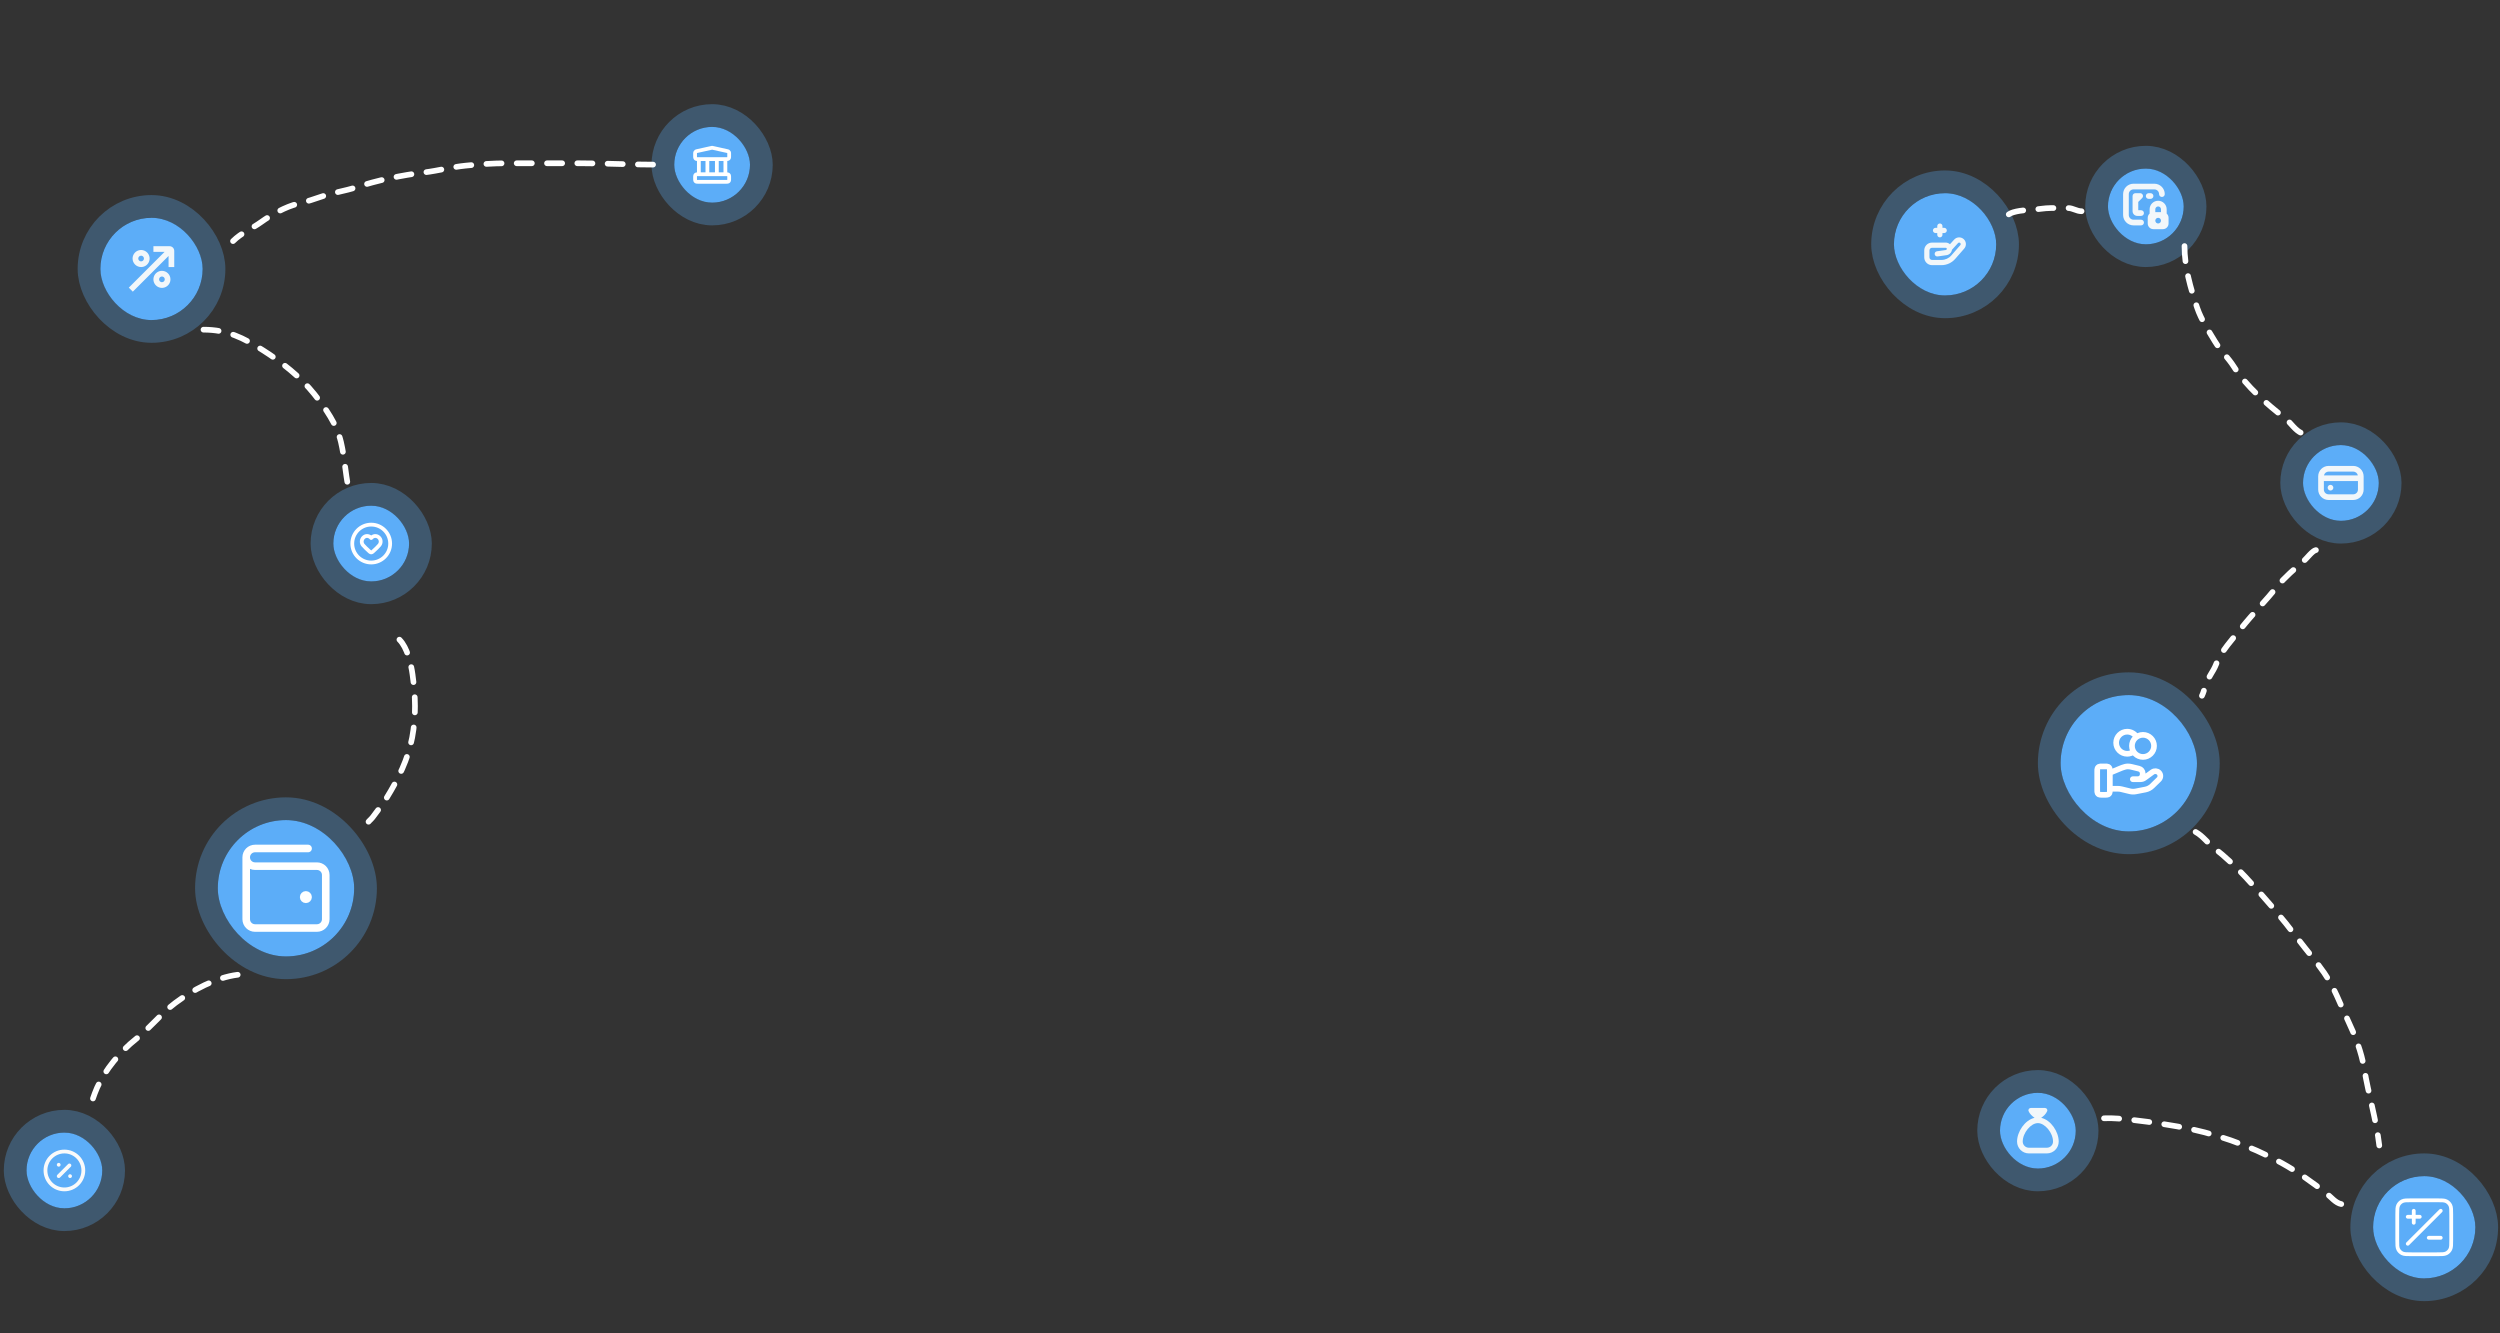 <svg width="1320" height="704" viewBox="0 0 1320 704" fill="none" xmlns="http://www.w3.org/2000/svg">
<rect x="0" y="0" width="1320" height="704" fill="#333333" stroke="none"/>
<rect x="115" y="433" width="72" height="72" rx="36" fill="#5CADF8"/>
<path d="M161.5 473.667H161.523M130 452.667V485.333C130 487.911 132.089 490 134.667 490H167.333C169.911 490 172 487.911 172 485.333V462C172 459.423 169.911 457.333 167.333 457.333H134.667C132.089 457.333 130 455.244 130 452.667ZM130 452.667C130 450.089 132.089 448 134.667 448H162.667M162.667 473.667C162.667 474.311 162.144 474.833 161.5 474.833C160.856 474.833 160.333 474.311 160.333 473.667C160.333 473.022 160.856 472.5 161.5 472.5C162.144 472.5 162.667 473.022 162.667 473.667Z" stroke="white" stroke-width="4" stroke-linecap="round" stroke-linejoin="round"/>
<rect x="109" y="427" width="84" height="84" rx="42" stroke="#5CADF8" stroke-opacity="0.3" stroke-width="12"/>
<rect x="1056" y="577" width="40" height="40" rx="20" fill="#5CADF8"/>
<g clip-path="url(#clip0_82_1225)">
<path d="M1077.75 590.202C1078.9 589.408 1080.31 588.188 1080.92 586.663C1081.24 585.864 1080.6 585 1079.74 585H1072.26C1071.4 585 1070.77 585.864 1071.08 586.663C1071.69 588.188 1073.1 589.408 1074.25 590.202C1069.11 591.39 1065 597.585 1065 602.75C1065 606.196 1067.8 609 1071.25 609H1080.75C1084.2 609 1087 606.196 1087 602.75C1087 597.585 1082.89 591.39 1077.75 590.202ZM1080.75 606H1071.25C1069.46 606 1068 604.542 1068 602.75C1068 598.194 1072.26 593 1076 593C1079.74 593 1084 598.194 1084 602.75C1084 604.542 1082.54 606 1080.75 606Z" fill="#F2F7FA"/>
</g>
<rect x="1050" y="571" width="52" height="52" rx="26" stroke="#5CADF8" stroke-opacity="0.3" stroke-width="12"/>
<rect x="356" y="67" width="40" height="40" rx="20" fill="#5CADF8"/>
<path d="M369 84V92M373.5 84V92M378.5 84V92M383 84V92M367 93.6L367 94.4C367 94.96 367 95.24 367.109 95.454C367.205 95.642 367.358 95.795 367.546 95.891C367.76 96 368.04 96 368.6 96H383.4C383.96 96 384.24 96 384.454 95.891C384.642 95.795 384.795 95.642 384.891 95.454C385 95.24 385 94.96 385 94.4V93.6C385 93.04 385 92.76 384.891 92.546C384.795 92.358 384.642 92.205 384.454 92.109C384.24 92 383.96 92 383.4 92H368.6C368.04 92 367.76 92 367.546 92.109C367.358 92.205 367.205 92.358 367.109 92.546C367 92.76 367 93.04 367 93.6ZM375.653 78.077L368.253 79.722C367.806 79.821 367.582 79.871 367.415 79.991C367.268 80.097 367.153 80.241 367.081 80.408C367 80.597 367 80.826 367 81.284L367 82.4C367 82.96 367 83.24 367.109 83.454C367.205 83.642 367.358 83.795 367.546 83.891C367.76 84 368.04 84 368.6 84H383.4C383.96 84 384.24 84 384.454 83.891C384.642 83.795 384.795 83.642 384.891 83.454C385 83.24 385 82.96 385 82.4V81.284C385 80.826 385 80.597 384.919 80.408C384.847 80.241 384.732 80.097 384.585 79.991C384.418 79.871 384.194 79.821 383.747 79.722L376.347 78.077C376.218 78.048 376.153 78.034 376.087 78.028C376.029 78.023 375.971 78.023 375.913 78.028C375.847 78.034 375.782 78.048 375.653 78.077Z" stroke="white" stroke-width="2" stroke-linecap="round" stroke-linejoin="round"/>
<rect x="350" y="61" width="52" height="52" rx="26" stroke="#5CADF8" stroke-opacity="0.3" stroke-width="12"/>
<rect x="176" y="267" width="40" height="40" rx="20" fill="#5CADF8"/>
<path d="M196 297C201.523 297 206 292.523 206 287C206 281.477 201.523 277 196 277C190.477 277 186 281.477 186 287C186 292.523 190.477 297 196 297Z" stroke="white" stroke-width="2" stroke-linecap="round" stroke-linejoin="round"/>
<path d="M195.997 284.068C194.997 282.899 193.33 282.585 192.077 283.655C190.825 284.725 190.648 286.514 191.632 287.78C192.262 288.591 193.876 290.094 194.954 291.07C195.313 291.395 195.492 291.557 195.707 291.622C195.891 291.678 196.102 291.678 196.287 291.622C196.501 291.557 196.681 291.395 197.039 291.07C198.118 290.094 199.731 288.591 200.361 287.78C201.345 286.514 201.19 284.714 199.916 283.655C198.642 282.596 196.996 282.899 195.997 284.068Z" stroke="white" stroke-width="2" stroke-linecap="round" stroke-linejoin="round"/>
<rect x="170" y="261" width="52" height="52" rx="26" stroke="#5CADF8" stroke-opacity="0.3" stroke-width="12"/>
<rect x="14" y="598" width="40" height="40" rx="20" fill="#5CADF8"/>
<path d="M31 621L36.657 615.343M44 618C44 623.523 39.523 628 34 628C28.477 628 24 623.523 24 618C24 612.477 28.477 608 34 608C39.523 608 44 612.477 44 618Z" stroke="#FAFAFA" stroke-width="2" stroke-linecap="round"/>
<path d="M30 615C30 615.552 30.448 616 31 616C31.552 616 32 615.552 32 615C32 614.448 31.552 614 31 614C30.448 614 30 614.448 30 615Z" fill="#FAFAFA"/>
<path d="M36 621C36 621.552 36.448 622 37 622C37.552 622 38 621.552 38 621C38 620.448 37.552 620 37 620C36.448 620 36 620.448 36 621Z" fill="#FAFAFA"/>
<rect x="8" y="592" width="52" height="52" rx="26" stroke="#5CADF8" stroke-opacity="0.3" stroke-width="12"/>
<rect x="1253" y="621" width="54" height="54" rx="27" fill="#5CADF8"/>
<path d="M1288.71 639.292L1271.29 656.708M1274.46 645.625V639.292M1271.29 642.458H1277.63M1282.38 653.542H1288.71M1273.35 662.25H1286.65C1289.31 662.25 1290.64 662.25 1291.66 661.732C1292.55 661.277 1293.28 660.55 1293.73 659.656C1294.25 658.64 1294.25 657.31 1294.25 654.65V641.35C1294.25 638.69 1294.25 637.36 1293.73 636.344C1293.28 635.45 1292.55 634.723 1291.66 634.268C1290.64 633.75 1289.31 633.75 1286.65 633.75H1273.35C1270.69 633.75 1269.36 633.75 1268.34 634.268C1267.45 634.723 1266.72 635.45 1266.27 636.344C1265.75 637.36 1265.75 638.69 1265.75 641.35V654.65C1265.75 657.31 1265.75 658.64 1266.27 659.656C1266.72 660.55 1267.45 661.277 1268.34 661.732C1269.36 662.25 1270.69 662.25 1273.35 662.25Z" stroke="white" stroke-width="2" stroke-linecap="round" stroke-linejoin="round"/>
<rect x="1247" y="615" width="66" height="66" rx="33" stroke="#5CADF8" stroke-opacity="0.3" stroke-width="12"/>
<rect x="1088" y="367" width="72" height="72" rx="36" fill="#5CADF8"/>
<path d="M1126.55 396.919C1125.59 397.6 1124.43 398 1123.17 398C1119.94 398 1117.33 395.388 1117.33 392.166C1117.33 388.945 1119.94 386.333 1123.17 386.333C1125.25 386.333 1127.09 387.43 1128.12 389.08M1114 416.478H1118.35C1118.92 416.478 1119.48 416.546 1120.03 416.681L1124.63 417.798C1125.63 418.041 1126.66 418.064 1127.67 417.869L1132.75 416.88C1134.1 416.618 1135.33 415.975 1136.3 415.034L1139.9 411.536C1140.92 410.539 1140.92 408.92 1139.9 407.922C1138.97 407.022 1137.51 406.921 1136.46 407.684L1132.27 410.741C1131.67 411.18 1130.94 411.416 1130.19 411.416H1126.14H1128.72C1130.17 411.416 1131.35 410.272 1131.35 408.86V408.348C1131.35 407.176 1130.53 406.153 1129.36 405.87L1125.38 404.903C1124.73 404.746 1124.07 404.666 1123.4 404.666C1121.8 404.666 1118.89 405.998 1118.89 405.998L1114 408.041M1137.33 393.833C1137.33 397.055 1134.72 399.666 1131.5 399.666C1128.28 399.666 1125.67 397.055 1125.67 393.833C1125.67 390.611 1128.28 388 1131.5 388C1134.72 388 1137.33 390.611 1137.33 393.833ZM1107.33 407.333V417C1107.33 417.933 1107.33 418.4 1107.51 418.756C1107.67 419.07 1107.93 419.325 1108.24 419.485C1108.6 419.666 1109.07 419.666 1110 419.666H1111.33C1112.27 419.666 1112.73 419.666 1113.09 419.485C1113.4 419.325 1113.66 419.07 1113.82 418.756C1114 418.4 1114 417.933 1114 417V407.333C1114 406.4 1114 405.933 1113.82 405.576C1113.66 405.263 1113.4 405.008 1113.09 404.848C1112.73 404.666 1112.27 404.666 1111.33 404.666H1110C1109.07 404.666 1108.6 404.666 1108.24 404.848C1107.93 405.008 1107.67 405.263 1107.51 405.576C1107.33 405.933 1107.33 406.4 1107.33 407.333Z" stroke="white" stroke-width="3" stroke-linecap="round" stroke-linejoin="round"/>
<rect x="1082" y="361" width="84" height="84" rx="42" stroke="#5CADF8" stroke-opacity="0.3" stroke-width="12"/>
<rect x="1000" y="102" width="54" height="54" rx="27" fill="#5CADF8"/>
<g clip-path="url(#clip1_82_1225)">
<path d="M1020.58 121.667C1020.58 120.907 1021.2 120.292 1021.96 120.292H1022.87V119.375C1022.87 118.615 1023.49 118 1024.25 118C1025.01 118 1025.62 118.615 1025.62 119.375V120.292H1026.54C1027.3 120.292 1027.92 120.907 1027.92 121.667C1027.92 122.427 1027.3 123.042 1026.54 123.042H1025.62V123.958C1025.62 124.718 1025.01 125.333 1024.25 125.333C1023.49 125.333 1022.87 124.718 1022.87 123.958V123.042H1021.96C1021.2 123.042 1020.58 122.427 1020.58 121.667ZM1037.1 131.262L1032.33 136.71C1030.51 138.801 1027.87 140 1025.09 140H1020.12C1017.85 140 1016 138.149 1016 135.875V132.208C1016 129.934 1017.85 128.083 1020.12 128.083H1027.33C1028.19 128.083 1028.98 128.413 1029.57 128.953L1031.81 126.497C1032.45 125.794 1033.33 125.381 1034.27 125.337C1035.22 125.292 1036.13 125.621 1036.84 126.261C1038.27 127.569 1038.39 129.813 1037.1 131.261V131.262ZM1034.99 128.294C1034.83 128.148 1034.61 128.072 1034.4 128.084C1034.19 128.094 1033.99 128.188 1033.84 128.348L1030.64 131.872C1030.44 133.324 1029.28 134.515 1027.8 134.727L1023.07 135.403C1022.32 135.505 1021.62 134.988 1021.51 134.236C1021.41 133.484 1021.93 132.788 1022.68 132.68L1027.41 132.005C1027.7 131.964 1027.92 131.713 1027.92 131.422C1027.92 131.097 1027.65 130.833 1027.33 130.833H1020.12C1019.37 130.833 1018.75 131.45 1018.75 132.208V135.875C1018.75 136.633 1019.37 137.25 1020.12 137.25H1025.09C1027.07 137.25 1028.96 136.393 1030.26 134.901L1035.04 129.442C1035.34 129.102 1035.31 128.592 1034.99 128.294Z" fill="#F2F7FA"/>
</g>
<rect x="994" y="96" width="66" height="66" rx="33" stroke="#5CADF8" stroke-opacity="0.3" stroke-width="12"/>
<rect x="1216" y="235" width="40" height="40" rx="20" fill="#5CADF8"/>
<g clip-path="url(#clip2_82_1225)">
<path d="M1230.5 259C1231.33 259 1232 258.328 1232 257.5C1232 256.672 1231.33 256 1230.5 256C1229.67 256 1229 256.672 1229 257.5C1229 258.328 1229.67 259 1230.5 259Z" fill="#F2F7FA"/>
<path d="M1242.5 246H1229.5C1228.04 246.002 1226.64 246.582 1225.61 247.613C1224.58 248.644 1224 250.042 1224 251.5V258.5C1224 259.958 1224.58 261.356 1225.61 262.387C1226.64 263.418 1228.04 263.998 1229.5 264H1242.5C1243.96 263.998 1245.36 263.418 1246.39 262.387C1247.42 261.356 1248 259.958 1248 258.5V251.5C1248 250.042 1247.42 248.644 1246.39 247.613C1245.36 246.582 1243.96 246.002 1242.5 246ZM1229.5 249H1242.5C1243.08 249 1243.63 249.199 1244.08 249.564C1244.53 249.928 1244.83 250.435 1244.95 251H1227.05C1227.17 250.435 1227.47 249.928 1227.92 249.564C1228.37 249.199 1228.92 249 1229.5 249ZM1242.5 261H1229.5C1228.84 261 1228.2 260.737 1227.73 260.268C1227.26 259.799 1227 259.163 1227 258.5V254H1245V258.5C1245 259.163 1244.74 259.799 1244.27 260.268C1243.8 260.737 1243.16 261 1242.5 261Z" fill="#F2F7FA"/>
</g>
<rect x="1210" y="229" width="52" height="52" rx="26" stroke="#5CADF8" stroke-opacity="0.3" stroke-width="12"/>
<rect x="1113" y="89" width="40" height="40" rx="20" fill="#5CADF8"/>
<g clip-path="url(#clip3_82_1225)">
<path d="M1132 117.5C1132 118.33 1131.33 119 1130.5 119H1126.5C1123.47 119 1121 116.53 1121 113.5V102.5C1121 99.47 1123.47 97 1126.5 97H1137.5C1140.53 97 1143 99.47 1143 102.5C1143 103.33 1142.33 104 1141.5 104C1140.67 104 1140 103.33 1140 102.5C1140 101.12 1138.88 100 1137.5 100H1126.5C1125.12 100 1124 101.12 1124 102.5V113.5C1124 114.88 1125.12 116 1126.5 116H1130.5C1131.33 116 1132 116.67 1132 117.5ZM1130.5 111H1129V106.62L1131.06 104.56C1131.49 104.13 1131.62 103.49 1131.39 102.93C1131.16 102.37 1130.61 102 1130 102H1127.5C1126.67 102 1126 102.67 1126 103.5V111.5C1126 112.88 1127.12 114 1128.5 114H1130.5C1131.33 114 1132 113.33 1132 112.5C1132 111.67 1131.33 111 1130.5 111ZM1135.5 105C1136.33 105 1137 104.33 1137 103.5C1137 102.67 1136.33 102 1135.5 102H1134.5C1133.67 102 1133 102.67 1133 103.5C1133 104.33 1133.67 105 1134.5 105H1135.5ZM1145 115V118C1145 119.66 1143.66 121 1142 121H1137C1135.34 121 1134 119.66 1134 118V115C1134 114.11 1134.39 113.31 1135 112.76V110.5C1135 108.02 1137.02 106 1139.5 106C1141.98 106 1144 108.02 1144 110.5V112.76C1144.61 113.31 1145 114.11 1145 115ZM1138 110.5V112H1141V110.5C1141 109.67 1140.33 109 1139.5 109C1138.67 109 1138 109.67 1138 110.5ZM1141 116.5C1141 115.67 1140.33 115 1139.5 115C1138.67 115 1138 115.67 1138 116.5C1138 117.33 1138.67 118 1139.5 118C1140.33 118 1141 117.33 1141 116.5Z" fill="#F2F7FA"/>
</g>
<rect x="1107" y="83" width="52" height="52" rx="26" stroke="#5CADF8" stroke-opacity="0.3" stroke-width="12"/>
<rect x="53" y="115" width="54" height="54" rx="27" fill="#5CADF8"/>
<g clip-path="url(#clip4_82_1225)">
<path d="M89.546 130H81V133H86.879L68 151.879L70.121 154L89 135.121V141H92V132.454C91.999 131.803 91.74 131.18 91.28 130.72C90.82 130.26 90.197 130.001 89.546 130Z" fill="#F2F7FA"/>
<path d="M74.5 141C75.39 141 76.26 140.736 77 140.242C77.74 139.747 78.317 139.044 78.657 138.222C78.998 137.4 79.087 136.495 78.913 135.622C78.74 134.749 78.311 133.947 77.682 133.318C77.053 132.689 76.251 132.26 75.378 132.086C74.505 131.913 73.6 132.002 72.778 132.343C71.956 132.683 71.253 133.26 70.758 134C70.264 134.74 70 135.61 70 136.5C70.001 137.693 70.476 138.837 71.32 139.681C72.163 140.524 73.307 140.999 74.5 141ZM74.5 135C74.797 135 75.087 135.088 75.333 135.253C75.58 135.418 75.772 135.652 75.886 135.926C75.999 136.2 76.029 136.502 75.971 136.793C75.913 137.084 75.77 137.351 75.561 137.561C75.351 137.77 75.084 137.913 74.793 137.971C74.502 138.029 74.2 137.999 73.926 137.886C73.652 137.772 73.418 137.58 73.253 137.333C73.088 137.087 73 136.797 73 136.5C73 136.102 73.158 135.721 73.439 135.439C73.721 135.158 74.102 135 74.5 135Z" fill="#F2F7FA"/>
<path d="M85.5 143C84.61 143 83.74 143.264 83 143.758C82.26 144.253 81.683 144.956 81.343 145.778C81.002 146.6 80.913 147.505 81.087 148.378C81.26 149.251 81.689 150.053 82.318 150.682C82.947 151.311 83.749 151.74 84.622 151.914C85.495 152.087 86.4 151.998 87.222 151.657C88.044 151.317 88.747 150.74 89.242 150C89.736 149.26 90 148.39 90 147.5C89.999 146.307 89.524 145.163 88.68 144.319C87.837 143.476 86.693 143.001 85.5 143ZM85.5 149C85.203 149 84.913 148.912 84.667 148.747C84.42 148.582 84.228 148.348 84.114 148.074C84.001 147.8 83.971 147.498 84.029 147.207C84.087 146.916 84.23 146.649 84.439 146.439C84.649 146.23 84.916 146.087 85.207 146.029C85.498 145.971 85.8 146.001 86.074 146.114C86.348 146.228 86.582 146.42 86.747 146.667C86.912 146.913 87 147.203 87 147.5C87 147.898 86.842 148.279 86.561 148.561C86.279 148.842 85.898 149 85.5 149Z" fill="#F2F7FA"/>
</g>
<rect x="47" y="109" width="66" height="66" rx="33" stroke="#5CADF8" stroke-opacity="0.3" stroke-width="12"/>
<path d="M344.81 86.915C331.909 86.915 319.089 86.207 306.234 86.207C293.402 86.207 280.569 86.207 267.737 86.207C260.243 86.207 253.208 86.722 245.772 87.466C238.475 88.196 231.439 90.115 224.201 91.009C212.267 92.482 199.287 95.141 187.829 98.96C182.327 100.794 176.56 101.559 171.06 103.369C166.455 104.885 161.926 106.547 157.204 107.62C150.958 109.04 143.039 113.525 137.916 117.225C132.909 120.841 127.461 122.877 123.036 127.302" stroke="white" stroke-width="3" stroke-linecap="round" stroke-dasharray="8 8"/>
<path d="M210.896 337.739C215.093 341.936 217.047 350.572 217.823 356.161C219.395 367.477 219.744 378.131 217.627 389.424C215.484 400.85 210.204 411.466 204.125 421.308C201.937 424.851 199.179 428.208 196.725 431.582C195.801 432.852 193.89 433.973 193.89 435.518" stroke="white" stroke-width="3" stroke-linecap="round" stroke-dasharray="8 8"/>
<path d="M125.5 514.671C114.137 516.064 101.573 522.783 92.507 529.58C85.005 535.206 79.127 542.851 71.691 548.708C63.655 555.038 55.435 564.926 51.269 574.292C49.475 578.326 48.335 582.586 46.679 586.672" stroke="white" stroke-width="3" stroke-linecap="round" stroke-dasharray="8 8"/>
<path d="M1236.19 635.746C1233.23 635.207 1230.76 632.037 1228.53 630.265C1221.06 624.328 1212.94 618.611 1204.61 614.008C1187.8 604.722 1168.74 598.074 1149.8 594.778C1139.29 592.951 1129.05 591.489 1118.35 590.598C1113.52 590.195 1109.5 590.598 1104.93 590.598" stroke="white" stroke-width="3" stroke-linecap="round" stroke-dasharray="8 8"/>
<path d="M107.448 174.066C119.99 174.066 128.385 178.318 138.9 184.97C148.527 191.061 158.788 199.077 165.903 208.037C171.947 215.648 177.807 223.929 180.035 233.427C181.929 241.502 182.346 249.548 183.971 257.674" stroke="white" stroke-width="3" stroke-linecap="round" stroke-dasharray="8 8"/>
<path d="M1060.62 113.198C1062.84 111.42 1069.97 110.801 1072.97 110.69C1076.26 110.568 1079.38 109.854 1082.77 109.854C1085.82 109.854 1088.87 109.854 1091.92 109.854C1094.55 109.854 1096.4 111.526 1099.07 111.526" stroke="white" stroke-width="3" stroke-linecap="round" stroke-dasharray="8 8"/>
<path d="M1153.42 129.919C1153.42 141.016 1156.54 152.003 1160.11 162.526C1162.22 168.745 1166.13 174.667 1169.49 180.269C1172.45 185.201 1176.51 188.851 1179.52 193.647C1186.04 204.02 1196.97 213.405 1206.56 220.866C1209.56 223.203 1211.88 227.38 1215.48 228.762C1217.59 229.573 1217.98 231.92 1220.31 231.92" stroke="white" stroke-width="3" stroke-linecap="round" stroke-dasharray="8 8"/>
<path d="M1222.81 290.446C1221.07 290.665 1217.89 294.924 1216.5 296.113C1211.63 300.27 1206.39 304.692 1202.38 309.676C1196.36 317.141 1189.54 323.986 1183.57 331.461C1179.19 336.935 1172.59 344.035 1170.14 350.644C1168.63 354.734 1165.47 358.094 1164.34 362.256C1163.85 364.037 1163.41 365.778 1162.62 367.365" stroke="white" stroke-width="3" stroke-linecap="round" stroke-dasharray="8 8"/>
<path d="M1159.27 439.268C1163.19 441.445 1165.62 445.118 1169.12 447.814C1174.9 452.265 1180.59 457.69 1185.56 463.003C1195.56 473.689 1204.77 484.433 1213.62 496.121C1218.11 502.059 1222.94 507.522 1227.18 513.678C1232.69 521.681 1235.44 529.795 1239.54 538.436C1243.43 546.63 1246.85 555.349 1248.32 564.308C1250.55 577.944 1254.64 591.03 1256.26 604.811" stroke="white" stroke-width="3" stroke-linecap="round" stroke-dasharray="8 8"/>
<defs>
<clipPath id="clip0_82_1225">
<rect width="24" height="24" fill="white" transform="translate(1064 585)"/>
</clipPath>
<clipPath id="clip1_82_1225">
<rect width="22" height="22" fill="white" transform="translate(1016 118)"/>
</clipPath>
<clipPath id="clip2_82_1225">
<rect width="24" height="24" fill="white" transform="translate(1224 243)"/>
</clipPath>
<clipPath id="clip3_82_1225">
<rect width="24" height="24" fill="white" transform="translate(1121 97)"/>
</clipPath>
<clipPath id="clip4_82_1225">
<rect width="24" height="24" fill="white" transform="translate(68 130)"/>
</clipPath>
</defs>
</svg>
